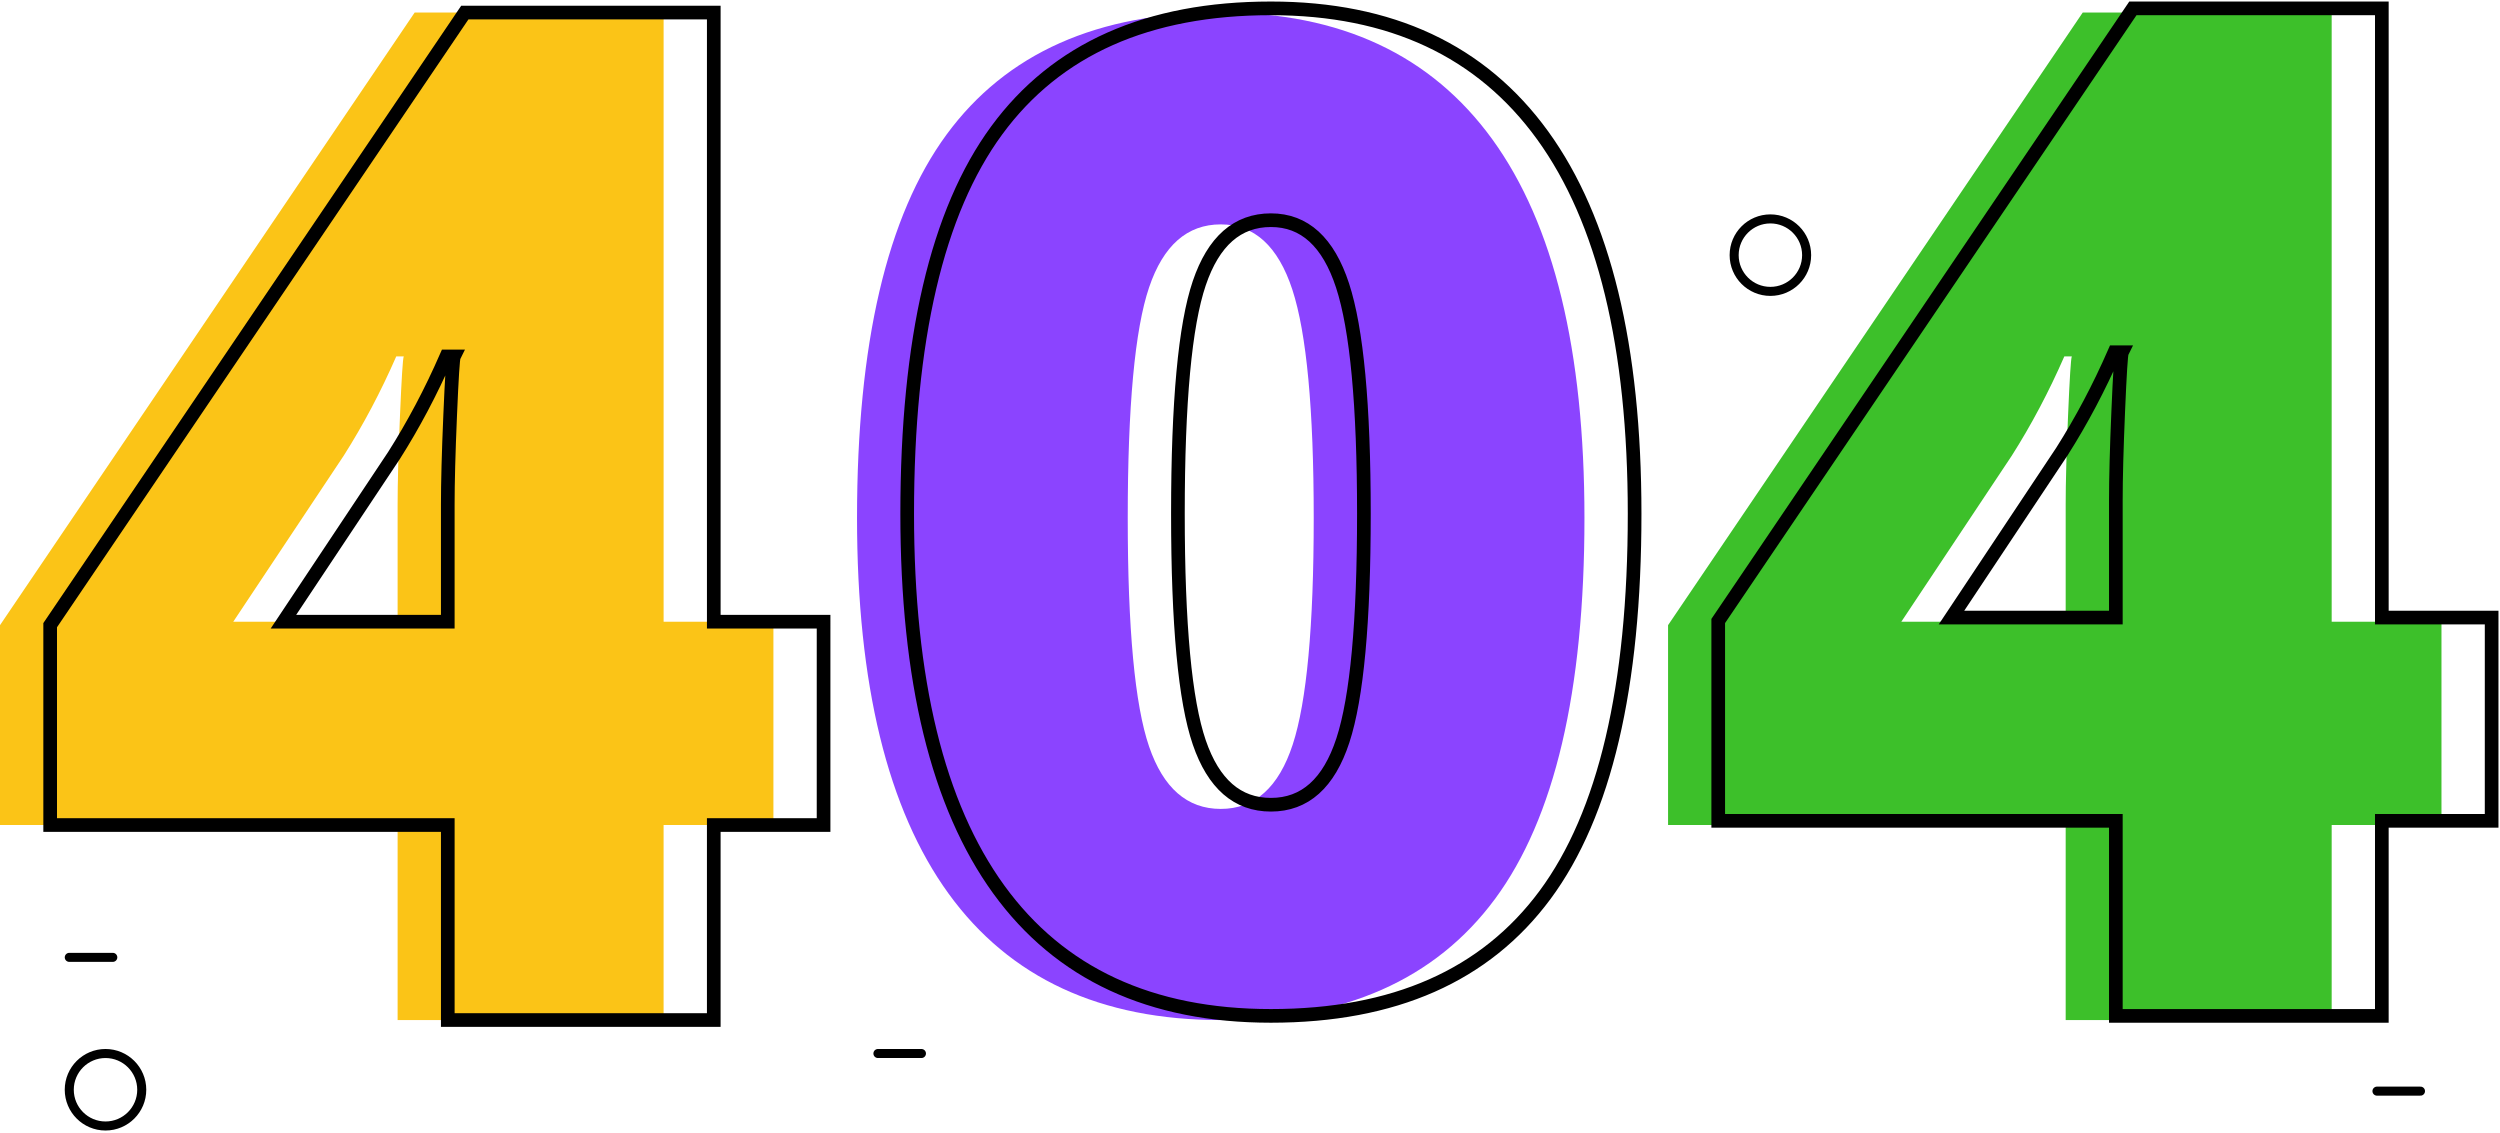 <svg width="598" height="271" viewBox="0 0 598 271" fill="none" xmlns="http://www.w3.org/2000/svg">
<path d="M578.98 261H568.57" stroke="black" stroke-width="2.163" stroke-miterlimit="10" stroke-linecap="round" stroke-linejoin="round"/>
<path d="M220.409 252H210" stroke="black" stroke-width="2.163" stroke-miterlimit="10" stroke-linecap="round" stroke-linejoin="round"/>
<path d="M26.98 229H16.57" stroke="black" stroke-width="2.163" stroke-miterlimit="10" stroke-linecap="round" stroke-linejoin="round"/>
<path d="M184.998 197.346H158.733V243.996H95.11V197.346H0V149.542L99.188 3H158.735V148.718H185V197.346H184.998ZM95.11 148.718V120.696C95.11 115.421 95.298 108.309 95.681 99.349C96.059 90.394 96.358 85.695 96.578 85.255H94.784C91.086 93.718 86.897 101.632 82.222 108.993L55.793 148.718H95.11Z" fill="#FBC417"/>
<path d="M196.998 197.347H170.733V243.996H107.11V197.347H12V149.542L111.188 3H170.735V148.718H197L196.998 197.347ZM107.108 148.718V120.696C107.108 115.421 107.296 108.309 107.679 99.349C108.058 90.394 108.356 85.695 108.576 85.255H106.782C103.084 93.718 98.895 101.632 94.22 108.993L67.791 148.718H107.108Z" stroke="black" stroke-width="3.268" stroke-miterlimit="10"/>
<path d="M379 123.902C379 165.379 371.858 195.764 357.58 215.06C343.3 234.355 321.438 244 292.002 244C263.22 244 241.525 233.928 226.915 213.775C212.304 193.628 205 163.666 205 123.9C205 82.21 212.14 51.64 226.422 32.182C240.7 12.728 262.562 3 292.002 3C320.673 3 342.339 13.13 357.004 33.385C371.668 53.646 379 83.814 379 123.902ZM269.755 123.902C269.755 150.414 271.456 168.639 274.863 178.58C278.266 188.52 283.98 193.492 292 193.492C300.127 193.492 305.865 188.361 309.218 178.098C312.568 167.836 314.243 149.772 314.243 123.902C314.243 97.927 312.54 79.725 309.137 69.304C305.729 58.881 300.016 53.672 292 53.672C283.98 53.672 278.266 58.698 274.863 68.743C271.456 78.792 269.755 97.177 269.755 123.902Z" fill="#8B44FF"/>
<path d="M391 122.902C391 164.379 383.858 194.764 369.58 214.06C355.3 233.355 333.438 243 304.002 243C275.22 243 253.525 232.927 238.915 212.775C224.304 192.628 217 162.666 217 122.9C217 81.21 224.14 50.64 238.42 31.182C252.697 11.728 274.56 2 304 2C332.671 2 354.337 12.13 369.002 32.385C383.67 52.646 391 82.816 391 122.902ZM281.757 122.902C281.757 149.414 283.458 167.639 286.865 177.58C290.268 187.52 295.982 192.492 304.002 192.492C312.129 192.492 317.867 187.361 321.22 177.097C324.57 166.836 326.245 148.772 326.245 122.9C326.245 96.925 324.542 78.723 321.139 68.302C317.732 57.879 312.018 52.67 304.002 52.67C295.982 52.67 290.268 57.696 286.865 67.741C283.458 77.792 281.757 96.179 281.757 122.902Z" stroke="black" stroke-width="3.268" stroke-miterlimit="10"/>
<path d="M584 197.346H557.737V243.996H494.111V197.346H399V149.542L498.189 3H557.737V148.718H584V197.346ZM494.111 148.718V120.696C494.111 115.421 494.299 108.309 494.682 99.349C495.061 90.394 495.359 85.695 495.579 85.255H493.785C490.087 93.718 485.896 101.632 481.223 108.993L454.795 148.718H494.111Z" fill="#3DC02A"/>
<path d="M595.998 196.347H569.733V242.996H506.11V196.347H411V148.542L510.188 2H569.735V147.718H596L595.998 196.347ZM506.11 147.718V119.696C506.11 114.421 506.298 107.309 506.681 98.349C507.06 89.394 507.358 84.695 507.578 84.255H505.784C502.086 92.718 497.895 100.632 493.222 107.993L466.795 147.718H506.11Z" stroke="black" stroke-width="3.268" stroke-miterlimit="10"/>
<path d="M432.146 61.031C432.146 65.818 428.264 69.7 423.477 69.7C418.691 69.7 414.809 65.818 414.809 61.031C414.809 56.242 418.691 52.362 423.477 52.362C428.264 52.362 432.146 56.244 432.146 61.031Z" stroke="black" stroke-width="2.163" stroke-miterlimit="10" stroke-linecap="round" stroke-linejoin="round"/>
<path d="M33.906 260.669C33.906 265.456 30.024 269.338 25.237 269.338C20.45 269.338 16.568 265.456 16.568 260.669C16.568 255.88 20.45 252 25.237 252C30.024 252 33.906 255.882 33.906 260.669Z" stroke="black" stroke-width="2.163" stroke-miterlimit="10" stroke-linecap="round" stroke-linejoin="round"/>
</svg>
